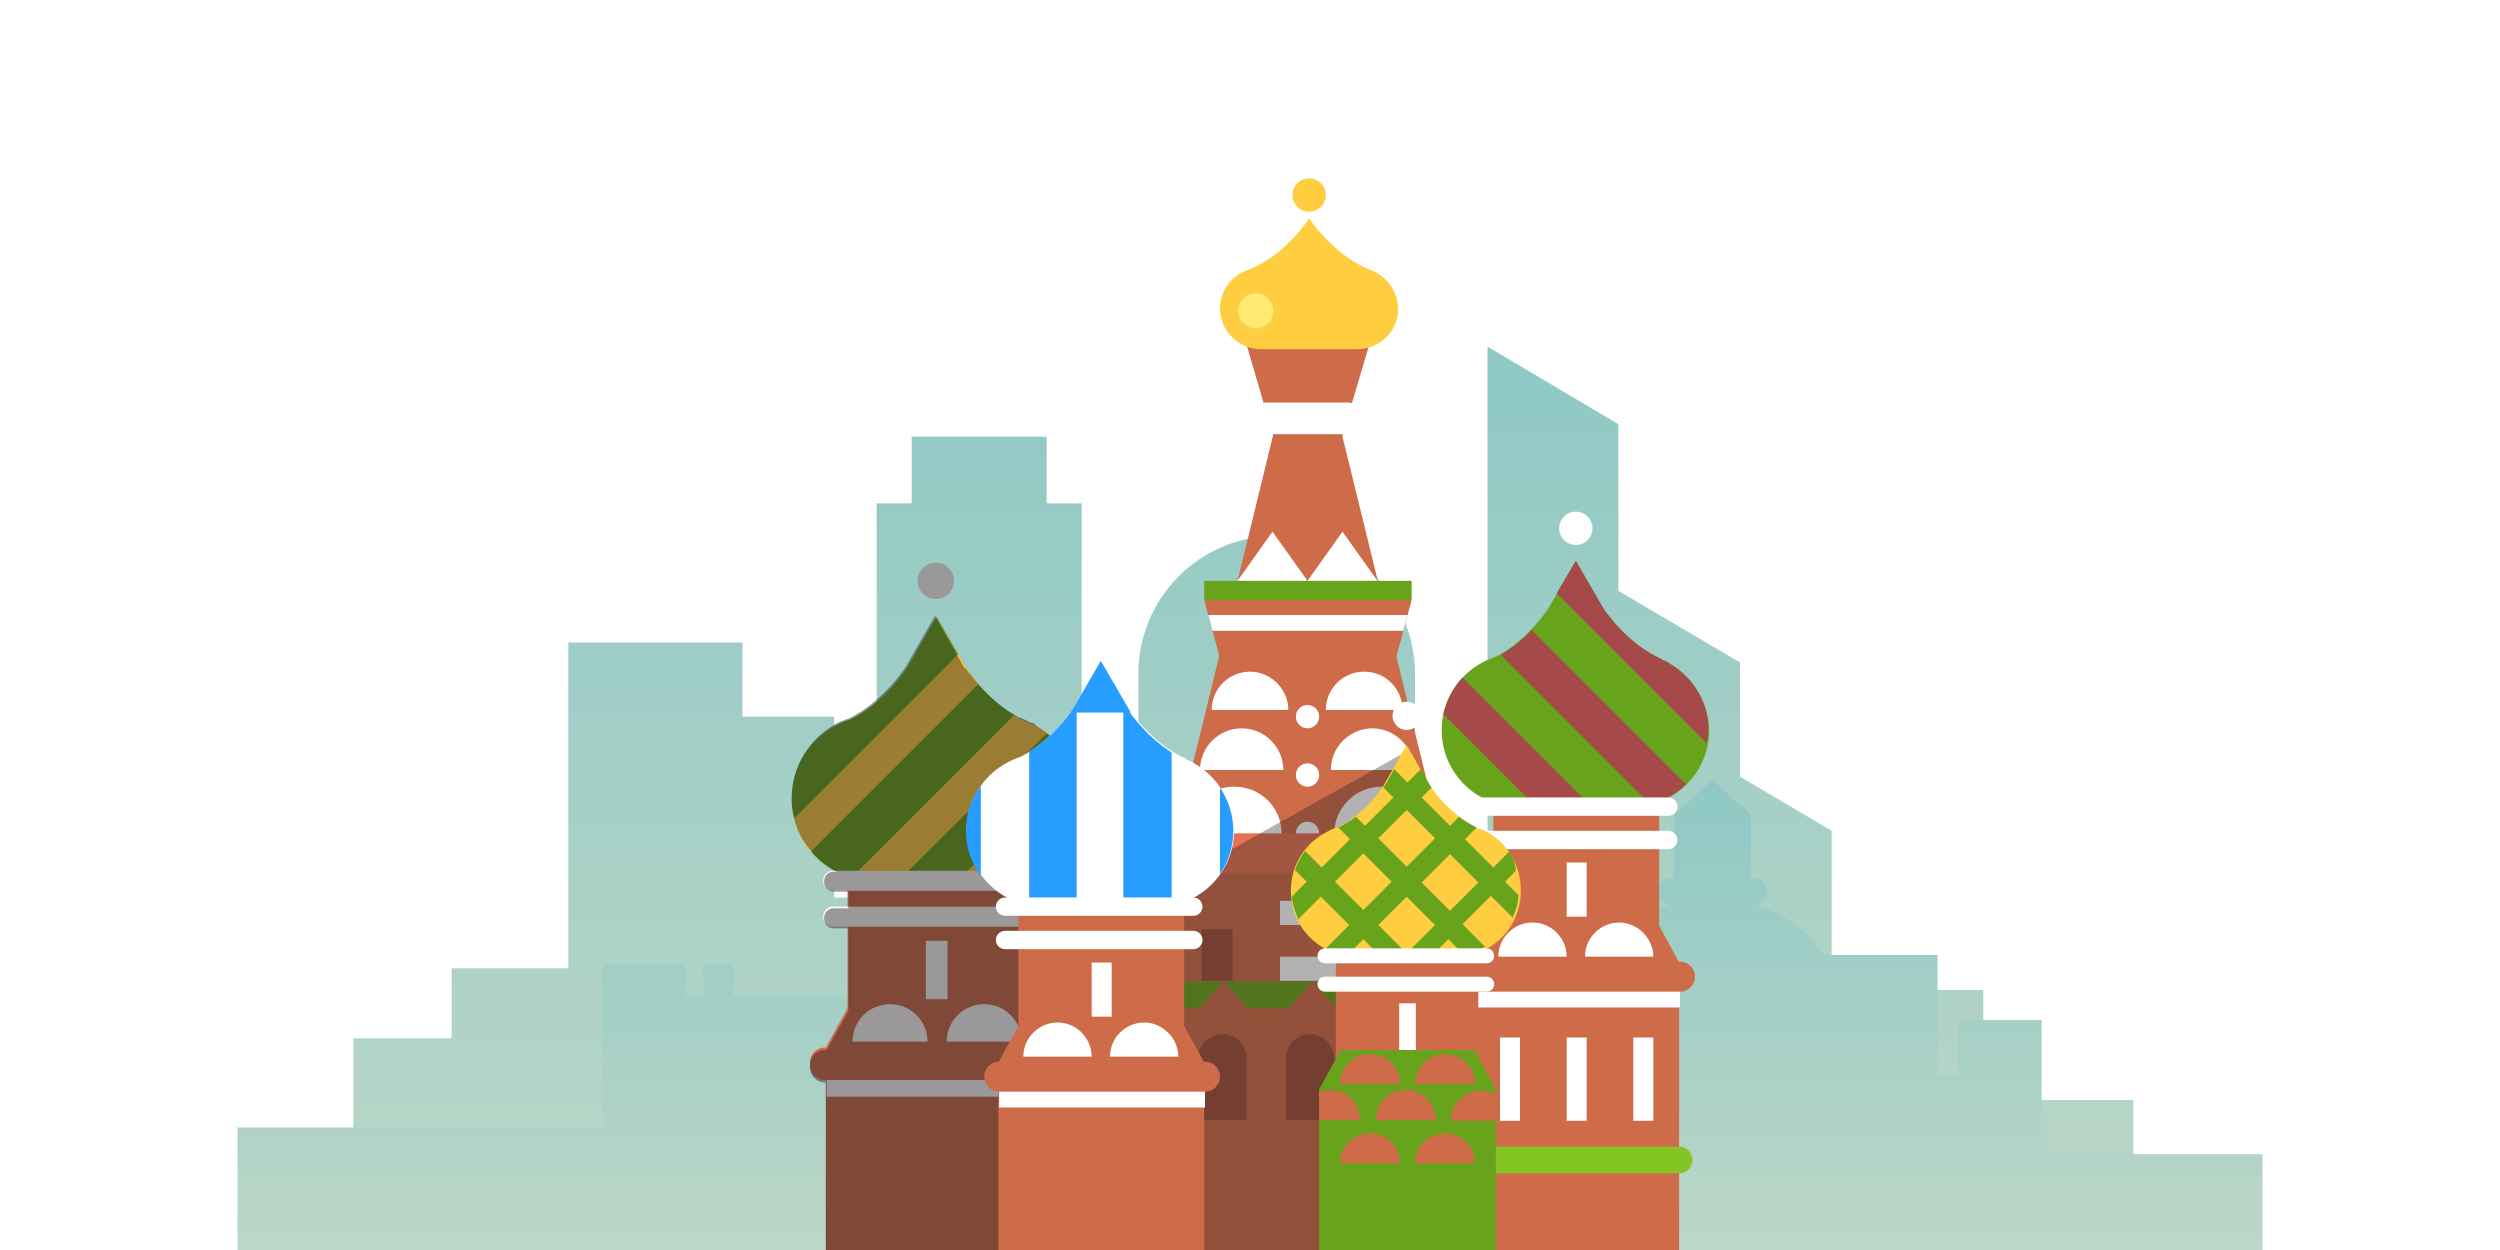 <svg version="1.1" xmlns="http://www.w3.org/2000/svg" x="0" y="0" viewBox="0 0 300 150" xml:space="preserve"><style type="text/css">.st0{display:none}.st1,.st2{display:inline;fill:url(#SVGID_1_)}.st2{fill:url(#SVGID_2_)}.st3,.st4,.st5{display:inline;fill:url(#SVGID_3_)}.st4,.st5{fill:url(#SVGID_4_)}.st5{fill:url(#SVGID_5_)}.st6,.st7,.st8{display:inline;fill:url(#SVGID_6_)}.st7,.st8{fill:url(#SVGID_7_)}.st8{fill:url(#SVGID_8_)}.st10,.st11,.st9{display:inline;fill:url(#SVGID_9_)}.st10,.st11{fill:url(#SVGID_10_)}.st11{fill:url(#SVGID_11_)}.st12,.st13,.st14{display:inline;fill:url(#SVGID_12_)}.st13,.st14{fill:url(#SVGID_13_)}.st14{fill:url(#SVGID_14_)}.st15,.st16,.st17{display:inline;fill:url(#SVGID_15_)}.st16,.st17{fill:url(#SVGID_16_)}.st17{fill:url(#SVGID_17_)}.st18,.st19,.st20{display:inline;fill:url(#SVGID_18_)}.st19,.st20{fill:url(#SVGID_19_)}.st20{fill:url(#SVGID_20_)}.st21,.st22,.st23{display:inline;fill:url(#SVGID_21_)}.st22,.st23{fill:url(#SVGID_22_)}.st23{fill:url(#SVGID_23_)}.st24,.st25,.st26{display:inline;fill:url(#SVGID_24_)}.st25,.st26{fill:url(#SVGID_25_)}.st26{fill:url(#SVGID_26_)}.st27{opacity:.15;fill:#fff}.st27,.st28{display:inline}.st29{opacity:.45;fill:#fff}.st30{opacity:.15}.st30,.st31,.st32{fill:#fff}.st32{opacity:.24}.st33,.st34{display:inline;fill:url(#SVGID_27_)}.st34{fill:url(#SVGID_28_)}.st35,.st36,.st37{display:inline;fill:url(#SVGID_29_)}.st36,.st37{fill:url(#SVGID_30_)}.st37{fill:url(#SVGID_31_)}.st38{fill:#d3d3d3}.st39,.st40{opacity:.5;fill:url(#SVGID_32_)}.st40{fill:url(#SVGID_33_)}.st41{fill:#63961b}.st42{fill:#876148}.st43,.st44{opacity:.61;fill:url(#SVGID_34_)}.st44{fill:url(#SVGID_35_)}.st45{fill:#4d5e2c}.st46{fill:#68a31c}.st47{fill:#704d36}.st48{fill:#3e7210}.st49{opacity:.71;fill:url(#SVGID_36_)}.st50{fill:url(#SVGID_37_)}.st51{fill:url(#SVGID_38_)}.st52{fill:#577f17}.st53{fill:url(#SVGID_39_)}.st54{fill:url(#SVGID_40_)}.st55{opacity:.65;fill:url(#SVGID_41_)}.st56{fill:url(#SVGID_42_)}.st57{fill:url(#SVGID_43_)}.st58{opacity:.61;fill:url(#SVGID_44_)}.st59{fill:url(#SVGID_45_)}.st60{fill:url(#SVGID_46_)}.st61{fill:url(#SVGID_47_)}.st62{fill:#637c3a}.st63{fill:#495b25}.st64{fill:url(#SVGID_48_)}.st65{fill:url(#SVGID_49_)}.st66{fill:#f0f0f0}.st67{fill:url(#SVGID_50_)}.st68{fill:url(#SVGID_51_)}.st69{fill:url(#SVGID_52_)}.st70,.st71{opacity:.75}.st71{fill:#fff}.st72{fill:url(#SVGID_53_)}.st73{opacity:.39;fill:url(#SVGID_54_)}.st74{fill:#5b5b5b}.st75{fill:#4e7f3c}.st76{fill:#6fba56}.st77{fill:#5a9e47}.st78{fill:#51843e}.st79{fill:#50873e}.st80{fill:#4b7a39}.st81{fill:#558e42}.st82{fill:#569143}.st83{opacity:.2;fill:#231f20}.st84{fill:#6ab252}.st85{opacity:.2;fill:none;stroke:#231f20;stroke-width:.587;stroke-miterlimit:10}.st86{fill:#ff9d00}.st87{fill:#477036}.st88{fill:#966b4e}.st89,.st90{fill:#604031}.st90{opacity:.54}.st91{opacity:.48;fill:#754f3b}.st92{fill:url(#SVGID_55_)}.st93,.st94{opacity:.25}.st94{fill:#fff}.st95{fill:url(#SVGID_56_)}.st96{fill:url(#SVGID_57_)}.st97{fill:#8c6042}.st98{fill:none;stroke:#8c6042;stroke-width:1.925;stroke-miterlimit:10}.st99{fill:#477c13}.st100{fill:#538716}.st101{fill:#c62e26}.st102{fill:#12aaff}.st103{opacity:6e-2;fill:#231f20}.st104{fill:#ffc200}.st105{fill:#5e8e1a}.st106,.st107,.st108{fill:none;stroke:#fff;stroke-width:1.38;stroke-miterlimit:10}.st107,.st108{stroke-width:1.452}.st108{stroke-width:3.311;stroke-linecap:round;stroke-linejoin:round}.st109{fill:#3f3342}.st110{fill:#4e3e51}.st111{fill:none;stroke:#3f3342;stroke-width:2;stroke-miterlimit:10}.st112,.st113{opacity:.2;fill:url(#SVGID_58_)}.st113{fill:url(#SVGID_59_)}.st114{fill:none;stroke:#3f3342;stroke-width:2.031;stroke-miterlimit:10}.st115{fill:#231f20}.st116{fill:url(#SVGID_60_)}.st117{fill:#d8d8d8}.st118{fill:#e5e5e5}.st119{fill:#bfbfbf}.st120{opacity:.15;fill:#231f20}.st121{fill:#727272}.st122{fill:#b7b7b7}.st123{fill:#cecece}.st124{fill:#3b6810}.st125{fill:#1fa7dd}.st126{fill:url(#SVGID_61_)}.st127{fill:url(#SVGID_62_)}.st128{fill:url(#SVGID_63_)}.st129{opacity:.39;fill:url(#SVGID_64_)}.st130{fill:url(#SVGID_65_)}.st131{fill:url(#SVGID_66_)}.st132{fill:url(#SVGID_67_)}.st133,.st134{opacity:.2;fill:url(#SVGID_68_)}.st134{fill:url(#SVGID_69_)}.st135{fill:url(#SVGID_70_)}.st136{fill:#996b39}.st137{fill:#7698be}.st138{fill:#a8773d}.st139{fill:#8e6335}.st140{fill:#bc8346}.st141{opacity:.82}.st142{fill:url(#SVGID_71_)}.st143,.st144{opacity:.39;fill:url(#SVGID_72_)}.st144{fill:url(#SVGID_73_)}.st145{fill:#ffce00}.st146{opacity:.64}.st147{fill:url(#SVGID_74_)}.st148{fill:url(#SVGID_75_)}.st149{fill:url(#SVGID_76_)}.st150{fill:url(#SVGID_77_)}.st151{fill:url(#SVGID_78_)}.st152{fill:url(#SVGID_79_)}.st153,.st154{opacity:.2;fill:url(#SVGID_80_)}.st154{fill:url(#SVGID_81_)}.st155{opacity:8e-2;fill:none;stroke:#231f20;stroke-miterlimit:10}.st156{fill:url(#SVGID_82_)}.st157,.st158{clip-path:url(#SVGID_84_)}.st157{opacity:.25}.st158{fill:#68a31c}.st159{fill:#5e8e1a}.st159,.st160,.st161,.st162,.st163{clip-path:url(#SVGID_84_)}.st161,.st162,.st163{fill:#704d36}.st162,.st163{fill:#3b6810}.st163{fill:#3e7210}.st164{fill:url(#SVGID_85_)}.st165{fill:url(#SVGID_86_)}.st166{fill:url(#SVGID_87_)}.st167{opacity:.39;fill:url(#SVGID_88_)}.st168{fill:url(#SVGID_89_)}.st169{fill:url(#SVGID_90_)}.st170{fill:url(#SVGID_91_)}.st171{fill:url(#SVGID_92_)}.st172{fill:url(#SVGID_93_)}.st173,.st174{opacity:.2;fill:url(#SVGID_94_)}.st174{fill:url(#SVGID_95_)}.st175{fill:url(#SVGID_96_)}.st176{fill:url(#SVGID_97_)}.st177{fill:url(#SVGID_98_)}.st178{fill:url(#SVGID_99_)}.st179{fill:url(#SVGID_100_)}.st180{fill:url(#SVGID_101_)}.st181{fill:url(#SVGID_102_)}.st182{fill:url(#SVGID_103_)}.st183{opacity:.61;fill:url(#SVGID_104_)}.st184{fill:url(#SVGID_105_)}.st185{fill:url(#SVGID_106_)}.st186{fill:url(#SVGID_107_)}.st187{fill:url(#SVGID_108_)}.st188{fill:url(#SVGID_109_)}.st189{fill:url(#SVGID_110_)}.st190{fill:#845440}.st191{fill:#7a4535}.st192{fill:#936148}.st193{fill:#ad7359}.st194{fill:url(#SVGID_111_)}.st195{opacity:.31;fill:#fff}.st196{fill:url(#SVGID_112_)}.st197{fill:#ce9036}.st198{fill:url(#SVGID_113_)}.st199{fill:url(#SVGID_114_)}.st200{fill:#efb454}.st201{fill:#e0a651}.st202{fill:#aace55}.st203{fill:#bc802f}.st204{fill:#e2a427}.st205{fill:#94af4a}.st206{fill:url(#SVGID_115_)}.st207{fill:url(#SVGID_116_)}.st208{fill:url(#SVGID_117_)}.st209{fill:url(#SVGID_118_)}.st210{opacity:.65;fill:url(#SVGID_119_)}.st211{fill:url(#SVGID_120_)}.st212{fill:url(#SVGID_121_)}.st213{fill:url(#SVGID_122_)}.st214{fill:url(#SVGID_123_)}.st215{fill:url(#SVGID_124_)}.st216{fill:url(#SVGID_125_)}.st217{fill:url(#SVGID_126_)}.st218{fill:url(#SVGID_127_)}.st219{fill:url(#SVGID_128_)}.st220{fill:url(#SVGID_129_)}.st221{fill:url(#SVGID_130_)}.st222{fill:url(#SVGID_131_)}.st223{fill:#629617}.st224{fill:url(#SVGID_132_)}.st225{fill:url(#SVGID_133_)}.st226,.st227{opacity:.36}.st227{fill:#fff}.st228{fill:url(#SVGID_134_)}.st229{fill:url(#SVGID_135_)}.st230{fill:url(#SVGID_136_)}.st231{fill:url(#SVGID_137_)}.st232{fill:url(#SVGID_138_)}.st233{fill:url(#SVGID_139_)}.st234{fill:#c6c6c6}.st235{fill:#e0e0e0}.st236{fill:#bc8e7e}.st237{fill:#9b6653}.st238{fill:#ce6b49}.st239{fill:#ffcd40}.st240{fill:#e57253}.st241{opacity:.46}.st242{fill:#ffeb73}.st243{fill:#a0503a}.st244{fill:#a54949}.st245{fill:#83c624}.st246{opacity:.34;fill:#231f20}.st247{fill:#279eff}.st248{fill:url(#SVGID_140_)}.st249{fill:url(#SVGID_141_)}.st250{fill:url(#SVGID_142_)}.st251{fill:url(#SVGID_143_)}.st252{fill:url(#SVGID_144_)}.st253{fill:url(#SVGID_145_)}.st254{fill:url(#SVGID_146_)}.st255{fill:url(#SVGID_147_)}.st256{fill:url(#SVGID_148_)}.st257{fill:url(#SVGID_149_)}.st258{fill:url(#SVGID_150_)}.st259{fill:url(#SVGID_151_)}.st260{fill:url(#SVGID_152_)}.st261{fill:url(#SVGID_153_)}.st262{fill:url(#SVGID_154_)}.st263{fill:url(#SVGID_155_)}.st264{fill:url(#SVGID_156_)}.st265{fill:url(#SVGID_157_)}.st266{fill:url(#SVGID_158_)}.st267{fill:url(#SVGID_159_)}.st268{fill:#688e3f}.st269{fill:#894c40}.st270{fill:#995647}.st271{fill:#992e2e}.st272{fill:#8c473c}.st273{fill:#723e37}.st274{fill:#8e735b}.st275{fill:#603b26}.st276{fill:#7f453c}.st277{fill:#5e7746}.st278{fill:#737f7f}.st279{fill:#492c1d}.st280,.st281{fill:none;stroke:#4e5656;stroke-width:1.95;stroke-miterlimit:10}.st281{opacity:.58;stroke:#492c1d;stroke-width:.924;stroke-linecap:round;stroke-linejoin:round}.st282{fill:#7f6049}.st283{fill:#7c8c8c}.st284{opacity:7e-2;fill:#231f20}.st285{fill:#686e3f}.st286{fill:#7f7671}.st287{fill:url(#SVGID_160_)}.st288{fill:#6d6662}.st289{opacity:.18;fill:#231f20}.st290{fill:#6d7057}.st291{fill:#61634e}.st292{fill:#aa8c65}.st293{fill:#ffe9c5}.st294{fill:#3d4444}.st295{fill:#efefef}.st296{fill:#4e5656}.st297{opacity:.38;fill:url(#SVGID_161_)}.st298{fill:#506d4e}.st299{fill:url(#SVGID_162_)}.st300{fill:#3e4444}.st301{fill:#a0815d}.st302{fill:#89807c}.st303{fill:url(#SVGID_163_)}.st304{fill:#726c69}.st305{opacity:.8;fill:url(#SVGID_164_)}.st306{fill:url(#SVGID_165_)}.st307{fill:#dbc2b2}.st308{fill:#ceb1a1}.st309{fill:#55bc9c}.st310{fill:#a07d5f}.st311{fill:#af8d6e}.st312{fill:#b7997b}.st313{fill:#d3af90}.st314{fill:#876851}.st315{fill:#4aa889}.st316{fill:#54917b}.st317{fill:#3d9374}.st318{fill:#d3a853}.st319{fill:#619341}.st320{fill:#537c38}.st321{fill:#c4a386}.st322{opacity:.25;fill:#232323}.st323{fill:#c4a291}.st324{fill:#353535}.st325{fill:#a88678}.st326{fill:#b79484}.st327{fill:#62a58b}.st328{fill:#ad8f82}.st329{fill:#435148}.st330,.st331{opacity:.63;fill:url(#SVGID_166_)}.st331{fill:url(#SVGID_167_)}.st332{fill:#ccae9e}.st333{fill:url(#SVGID_168_)}.st334,.st335{clip-path:url(#SVGID_170_);fill:url(#SVGID_171_)}.st335{opacity:.8;fill:url(#SVGID_172_)}.st336,.st337,.st338,.st339{clip-path:url(#SVGID_170_);fill:url(#SVGID_173_)}.st337,.st338,.st339{fill:#55bc9c}.st338,.st339{fill:#a07d5f}.st339{fill:#af8d6e}.st340,.st341,.st342,.st343{clip-path:url(#SVGID_170_);fill:#b7997b}.st341,.st342,.st343{fill:#d3af90}.st342,.st343{fill:#876851}.st343{fill:#4aa889}.st344{fill:#3d9374}.st344,.st345,.st346,.st347{clip-path:url(#SVGID_170_)}.st346,.st347{fill:#d3a853}.st347{fill:#704d36}.st348,.st349,.st350,.st351{clip-path:url(#SVGID_170_);fill:#537c38}.st349,.st350,.st351{fill:#c4a386}.st350,.st351{fill:#619341}.st351{fill:#b5b5b5}.st352{fill:#707070}.st353{fill:#9b9b9b}.st354{fill:url(#SVGID_174_)}.st355{fill:#777}.st356{fill:#a5a5a5}.st357{fill:#868a8e}.st358{fill:#686d75}.st359{fill:#af5c46}.st360{fill:#ffca5f}.st361{fill:#914637}.st362{fill:#487a67}.st363{fill:#a5503f}.st364{fill:#282828}.st365{fill:#ffe6bb}.st366{fill:#445d6d}.st367{fill:#527182}.st368{fill:#5d8191}.st369,.st370{opacity:.61;fill:url(#SVGID_175_)}.st370{fill:url(#SVGID_176_)}.st371{fill:#345060}.st372,.st373,.st374{clip-path:url(#SVGID_178_);fill:url(#SVGID_179_)}.st373,.st374{opacity:.63;fill:url(#SVGID_180_)}.st374{fill:url(#SVGID_181_)}.st375,.st376,.st377,.st378{clip-path:url(#SVGID_178_);fill:url(#SVGID_182_)}.st376,.st377,.st378{fill:url(#SVGID_183_)}.st377,.st378{fill:#353535}.st378{fill:#68a31c}.st379,.st380,.st381,.st382{clip-path:url(#SVGID_178_);fill:#af5c46}.st380,.st381,.st382{fill:#54917b}.st381,.st382{fill:#ffca5f}.st382{fill:#914637}.st383,.st384,.st385,.st386{clip-path:url(#SVGID_178_);fill:#487a67}.st384,.st385,.st386{fill:#a5503f}.st385,.st386{fill:#282828}.st386{fill:#ffe6bb}.st387,.st388,.st389,.st390{clip-path:url(#SVGID_178_);fill:#008aba}.st388,.st389,.st390{fill:#00a2ce}.st389,.st390{fill:#00aed6}.st390{fill:#0285b2}.st391{clip-path:url(#SVGID_185_);fill:url(#SVGID_186_)}.st392,.st393,.st394,.st395{clip-path:url(#SVGID_185_);fill:#818b91}.st393,.st394,.st395{fill:url(#SVGID_187_)}.st394,.st395{fill:url(#SVGID_188_)}.st395{opacity:.36;fill:#fff}.st396,.st397,.st398,.st399{clip-path:url(#SVGID_185_);fill:#ce6b49}.st397,.st398,.st399{fill:#ffcd40}.st398,.st399{fill:#68a31c}.st399{fill:#fff}.st400{fill:#e57253}.st400,.st401,.st402{clip-path:url(#SVGID_185_)}.st402{opacity:.46}.st403,.st404,.st405{clip-path:url(#SVGID_185_);fill:#ffeb73}.st404,.st405{fill:#a0503a}.st405{opacity:.34;fill:#231f20}.st406{clip-path:url(#SVGID_190_);fill:url(#SVGID_191_)}.st407,.st408,.st409,.st410{clip-path:url(#SVGID_190_);fill:#818b91}.st408,.st409,.st410{fill:url(#SVGID_192_)}.st409,.st410{fill:url(#SVGID_193_)}.st410{opacity:.36;fill:#fff}.st411,.st412,.st413,.st414{clip-path:url(#SVGID_190_);fill:#ce6b49}.st412,.st413,.st414{fill:#ffcd40}.st413,.st414{fill:#68a31c}.st414{fill:#fff}.st415{fill:#e57253}.st415,.st416,.st417{clip-path:url(#SVGID_190_)}.st417{opacity:.46}.st418,.st419,.st420{clip-path:url(#SVGID_190_);fill:#ffeb73}.st419,.st420{fill:#a0503a}.st420{opacity:.34;fill:#231f20}.st421{fill:#893e34}.st422{fill:#9e4e3e}.st423{fill:#7f392f}.st424{fill:#a57f6f}.st425{fill:#934437}.st426{fill:#b25040}.st427,.st428{clip-path:url(#SVGID_195_);fill:url(#SVGID_196_)}.st428{fill:url(#SVGID_197_)}.st429,.st430,.st431,.st432{clip-path:url(#SVGID_195_);fill:#dbc2b2}.st430,.st431,.st432{fill:#ceb1a1}.st431,.st432{fill:#54917b}.st432{fill:#619341}.st433,.st434,.st435,.st436{clip-path:url(#SVGID_195_);fill:#c4a291}.st434,.st435,.st436{fill:#a88678}.st435,.st436{fill:#b79484}.st436{fill:#62a58b}.st437,.st438,.st439,.st440{clip-path:url(#SVGID_195_);fill:#ad8f82}.st438,.st439,.st440{fill:#435148}.st439,.st440{fill:#637c3a}.st440{fill:#ccae9e}.st441{fill:#7c4f3d}.st442{fill:#6a7032}.st443{fill:#a06e4d}.st444{fill:#737c3c}.st445{fill:#7a8744}.st446{clip-path:url(#SVGID_199_);fill:url(#SVGID_200_)}.st447{fill:none;stroke:#4e5656;stroke-width:1.742;stroke-miterlimit:10}.st447,.st448,.st449,.st450{clip-path:url(#SVGID_199_)}.st448{opacity:7e-2;fill:#231f20}.st449,.st450{fill:#585b35}.st450{fill:#6d7057}.st451,.st452,.st453,.st454{clip-path:url(#SVGID_199_);fill:#61634e}.st452,.st453,.st454{fill:#aa8c65}.st453,.st454{fill:#ffe9c5}.st454{fill:#3d4444}.st455,.st456,.st457,.st458{clip-path:url(#SVGID_199_);fill:#efefef}.st456,.st457,.st458{fill:#4e5656}.st457,.st458{fill:#506d4e}.st458{fill:#3e4444}.st459,.st460,.st461,.st462{clip-path:url(#SVGID_199_);fill:#a0815d}.st460,.st461,.st462{fill:#d3d3d3}.st461,.st462{fill:#588599}.st462{fill:#669caf}.st463{fill:url(#SVGID_203_)}.st463,.st464,.st465{clip-path:url(#SVGID_202_)}.st465{fill:#63961b}.st466,.st467,.st468,.st469{clip-path:url(#SVGID_202_);fill:#68a31c}.st467,.st468,.st469{fill:#707070}.st468,.st469{fill:#9b9b9b}.st469{fill:#777}.st470,.st471,.st472,.st473{clip-path:url(#SVGID_202_);fill:#a5a5a5}.st471,.st472,.st473{fill:#868a8e}.st472,.st473{fill:#686d75}.st473{fill:#577f17}.st474,.st475,.st476,.st477{clip-path:url(#SVGID_205_);fill:url(#SVGID_206_)}.st475,.st476,.st477{fill:#7f7671}.st476,.st477{fill:#6d6662}.st477{opacity:.38;fill:url(#SVGID_207_)}.st478{fill:url(#SVGID_208_)}.st478,.st479{clip-path:url(#SVGID_205_)}.st480,.st481,.st482,.st483{clip-path:url(#SVGID_205_);fill:#89807c}.st481,.st482,.st483{fill:#726c69}.st482,.st483{fill:#6598aa}.st483{fill:#73afbf}.st484,.st485,.st486,.st487{clip-path:url(#SVGID_210_);fill:url(#SVGID_211_)}.st485,.st486,.st487{fill:url(#SVGID_212_)}.st486,.st487{fill:#737f7f}.st487{fill:#fff}.st488{fill:#7c8c8c}.st488,.st489,.st490,.st491,.st492{clip-path:url(#SVGID_210_)}.st490,.st491,.st492{fill:url(#SVGID_213_)}.st491,.st492{fill:#68a31c}.st492{opacity:.18;fill:#231f20}.st493{fill:url(#SVGID_216_)}.st493,.st494{clip-path:url(#SVGID_215_)}.st495,.st496,.st497,.st498{clip-path:url(#SVGID_215_);fill:url(#SVGID_217_)}.st496,.st497,.st498{fill:url(#SVGID_218_)}.st497,.st498{fill:#ce9036}.st498{fill:url(#SVGID_219_)}.st499{fill:url(#SVGID_220_)}.st500,.st501{clip-path:url(#SVGID_215_);fill:#efb454}.st501{fill:#e0a651}.st502,.st503,.st504,.st505{clip-path:url(#SVGID_215_);fill:#bc802f}.st503,.st504,.st505{fill:#e2a427}.st504,.st505{fill:#94af4a}.st505{fill:#8690b5}.st506,.st507{clip-path:url(#SVGID_222_);fill:url(#SVGID_223_)}.st507{fill:url(#SVGID_224_)}.st508{fill:url(#SVGID_225_)}.st508,.st509{clip-path:url(#SVGID_222_)}.st510{fill:none;stroke:#8c6042;stroke-width:1.823;stroke-miterlimit:10}.st511{opacity:.15;clip-path:url(#SVGID_222_);fill:#fff}.st512{fill:none;stroke:#3f3342;stroke-width:1.893;stroke-miterlimit:10}.st513,.st514{opacity:.2;fill:url(#SVGID_226_)}.st514{fill:url(#SVGID_227_)}.st515{fill:none;stroke:#3f3342;stroke-width:1.923;stroke-miterlimit:10}.st516,.st517{clip-path:url(#SVGID_222_);fill:#5d9119}.st517{fill:#9b9b9b}.st518,.st519{clip-path:url(#SVGID_229_);fill:url(#SVGID_230_)}.st519{fill:url(#SVGID_231_)}.st520{opacity:.61;fill:url(#SVGID_232_)}.st520,.st521,.st522,.st523{clip-path:url(#SVGID_229_)}.st521{opacity:.61;fill:url(#SVGID_233_)}.st522,.st523{fill:#4d5e2c}.st523{fill:#893e34}.st524,.st525,.st526,.st527{clip-path:url(#SVGID_229_);fill:#9e4e3e}.st525,.st526,.st527{fill:#7f392f}.st526,.st527{fill:#a57f6f}.st527{fill:#934437}.st528{fill:#b25040}.st528,.st529,.st530,.st531{clip-path:url(#SVGID_229_)}.st530,.st531{fill:#7a8744}.st531{fill:#c1b5b0}.st532{fill:url(#SVGID_234_)}.st533{fill:url(#SVGID_235_)}.st534{fill:url(#SVGID_236_)}.st535{fill:#8c4444}.st536{fill:#fef}.st537{fill:#99776e}.st538{fill:#f1dff2}.st539{fill:#72524c}.st540{fill:#bc97bf}.st541{fill:#6d3535}.st542{fill:#78627a}.st543{fill:#fff3ff}.st544,.st545,.st546,.st547{clip-path:url(#SVGID_238_);fill:url(#SVGID_239_)}.st545,.st546,.st547{fill:url(#SVGID_240_)}.st546,.st547{fill:url(#SVGID_241_)}.st547{fill:#8c4444}.st548,.st549,.st550,.st551{clip-path:url(#SVGID_238_);fill:#fff}.st549,.st550,.st551{fill:#fef}.st550,.st551{fill:#af938c}.st551{fill:#f1dff2}.st552,.st553,.st554,.st555{clip-path:url(#SVGID_238_);fill:#934437}.st553,.st554,.st555{fill:#bcb1bc}.st554,.st555{fill:#a095a0}.st555{fill:#f3dcf4}.st556,.st557,.st558,.st559{clip-path:url(#SVGID_238_);fill:#9b766f}.st557,.st558,.st559{fill:#dacedd}.st558,.st559{fill:#c62e26}.st559{fill:#bbaabc}.st560,.st561,.st562,.st563{clip-path:url(#SVGID_238_);fill:#fff3ff}.st561,.st562,.st563{fill:#596c9b}.st562,.st563{fill:#667eaf}.st563{fill:#6e8aba}.st564{fill:url(#SVGID_244_)}.st564,.st565,.st566,.st567{clip-path:url(#SVGID_243_)}.st565{opacity:.61;fill:url(#SVGID_245_)}.st566,.st567{fill:url(#SVGID_246_)}.st567{fill:#637c3a}.st568{fill:#845440}.st568,.st569,.st570,.st571,.st572{clip-path:url(#SVGID_243_)}.st570,.st571,.st572{fill:#d3d3d3}.st571,.st572{fill:#495b25}.st572{fill:#6f8741}.st573{fill:#cea78d}.st574{opacity:.53;fill:#b5917d}.st575{clip-path:url(#SVGID_248_);fill:url(#SVGID_249_)}.st576,.st577,.st578,.st579{clip-path:url(#SVGID_248_);fill:#68a31c}.st577,.st578,.st579{fill:#d3d3d3}.st578,.st579{fill:#cea78d}.st579{opacity:.53;fill:#b5917d}.st580{opacity:.75}.st580,.st581,.st582{clip-path:url(#SVGID_248_)}.st581{opacity:.75;fill:#fff}.st582{fill:#7dbc22}.st583{fill:url(#SVGID_252_)}.st583,.st584,.st585{clip-path:url(#SVGID_251_)}.st584{opacity:.65;fill:url(#SVGID_253_)}.st585{fill:url(#SVGID_254_)}.st586{fill:url(#SVGID_255_)}.st586,.st587,.st588,.st589{clip-path:url(#SVGID_251_)}.st588,.st589{opacity:.36}.st589{fill:#fff}.st590,.st591,.st592{clip-path:url(#SVGID_251_);fill:#68a31c}.st591,.st592{fill:#b7b7b7}.st592{fill:#d3d3d3}.st593,.st594,.st595,.st596{clip-path:url(#SVGID_251_);fill:#c6c6c6}.st594,.st595,.st596{fill:#e0e0e0}.st595,.st596{fill:#bc8e7e}.st596{fill:#9b6653}.st597{clip-path:url(#SVGID_257_);fill:url(#SVGID_258_)}.st598{opacity:.75}.st598,.st599,.st600{clip-path:url(#SVGID_257_)}.st599{opacity:.75;fill:#fff}.st600{fill:url(#SVGID_259_)}.st601{opacity:.39;fill:url(#SVGID_260_)}.st601,.st602{clip-path:url(#SVGID_257_)}.st603{opacity:.2;fill:none;stroke:#231f20;stroke-width:.565;stroke-miterlimit:10}.st604,.st605,.st606,.st607{clip-path:url(#SVGID_257_);fill:#fff}.st605,.st606,.st607{fill:#2b81a3}.st606,.st607{fill:#339cbc}.st607{fill:#39aec9}.st608{fill:url(#SVGID_263_)}.st608,.st609{clip-path:url(#SVGID_262_)}.st610,.st611,.st612,.st613{clip-path:url(#SVGID_262_);fill:url(#SVGID_264_)}.st611,.st612,.st613{fill:url(#SVGID_265_)}.st612,.st613{fill:#688e3f}.st613{fill:#894c40}.st614,.st615,.st616,.st617{clip-path:url(#SVGID_262_);fill:#995647}.st615,.st616,.st617{fill:#992e2e}.st616,.st617{fill:#8c473c}.st617{fill:#723e37}.st618,.st619,.st620,.st621{clip-path:url(#SVGID_262_);fill:#8e735b}.st619,.st620,.st621{fill:#603b26}.st620,.st621{fill:#7f453c}.st621{fill:#5e7746}.st622{fill:#492c1d}.st622,.st623,.st624,.st625{clip-path:url(#SVGID_262_)}.st623{opacity:.58;stroke:#492c1d;stroke-width:.793;stroke-linecap:round;stroke-linejoin:round;stroke-miterlimit:10;fill:none}.st624,.st625{fill:#7f6049}.st625{fill:#bcb1bc}.st626{fill:url(#SVGID_268_)}.st626,.st627,.st628{clip-path:url(#SVGID_267_)}.st627{opacity:6e-2;fill:#231f20}.st628{fill:#68a31c}.st629{fill:#5e8e1a}.st629,.st630,.st631{clip-path:url(#SVGID_267_)}.st631{fill:#704d36}.st632,.st633,.st634,.st635{clip-path:url(#SVGID_267_);fill:#3b6810}.st633,.st634,.st635{fill:#3e7210}.st634,.st635{fill:#1fa7dd}.st635{opacity:.31;fill:#fff}.st636{fill:#efc99e}.st637{fill:#76b790}.st638{fill:#eac5a7}.st639{fill:#67a580}.st640{fill:#e0b386}.st641{fill:#e2b486}.st642{opacity:.91;fill:url(#SVGID_269_)}.st643{fill:#ffd5ab}.st644{fill:#ddac80}.st645{fill:#e0b285}.st646{fill:#e2b291}.st647{opacity:.59;fill:url(#SVGID_270_)}.st648{fill:#edbb8e}.st649{opacity:.91;fill:url(#SVGID_271_)}.st650,.st651,.st652,.st653{clip-path:url(#SVGID_273_);fill:url(#SVGID_274_)}.st651,.st652,.st653{fill:url(#SVGID_275_)}.st652,.st653{fill:url(#SVGID_276_)}.st653{fill:#efc99e}.st654,.st655,.st656,.st657{clip-path:url(#SVGID_273_);fill:#76b790}.st655,.st656,.st657{fill:#eac5a7}.st656,.st657{fill:#67a580}.st657{fill:#e0b386}.st658{fill:#e2b486}.st658,.st659,.st660,.st661{clip-path:url(#SVGID_273_)}.st659{opacity:.91;fill:url(#SVGID_277_)}.st660,.st661{fill:#ffd5ab}.st661{fill:#ddac80}.st662{fill:#e0b285}.st662,.st663,.st664,.st665{clip-path:url(#SVGID_273_)}.st664,.st665{fill:#e2b291}.st665{opacity:.59;fill:url(#SVGID_278_)}.st666{fill:#edbb8e}.st666,.st667,.st668,.st669{clip-path:url(#SVGID_273_)}.st667{opacity:.91;fill:url(#SVGID_279_)}.st668,.st669{fill:#d3d3d3}.st669{fill:#616b91}.st670{fill:url(#SVGID_280_)}.st671{fill:none;stroke:#8c6a57;stroke-width:3;stroke-linecap:round;stroke-linejoin:round;stroke-miterlimit:10}.st672{fill:url(#SVGID_281_)}.st673{fill:#577222}.st674{fill:#9b8473}.st675{fill:#a87e6a}.st676{fill:#937d6f}.st677{fill:#895f49}.st678{fill:#b28972}.st679{fill:#b79c8a}.st680{fill:#755c4b}.st681{opacity:.62;fill:url(#SVGID_282_)}.st682,.st683{clip-path:url(#SVGID_284_);fill:url(#SVGID_285_)}.st683{fill:none;stroke:#8c6a57;stroke-width:2.66;stroke-linecap:round;stroke-linejoin:round;stroke-miterlimit:10}.st684{fill:url(#SVGID_286_)}.st684,.st685,.st686{clip-path:url(#SVGID_284_)}.st686{fill:#9b8473}.st687,.st688,.st689,.st690{clip-path:url(#SVGID_284_);fill:#a87e6a}.st688,.st689,.st690{fill:#68a31c}.st689,.st690{fill:#937d6f}.st690{fill:#895f49}.st691,.st692,.st693,.st694{clip-path:url(#SVGID_284_);fill:#b28972}.st692,.st693,.st694{fill:#b79c8a}.st693,.st694{fill:#755c4b}.st694{opacity:.62;fill:url(#SVGID_287_)}.st695,.st696,.st697,.st698{clip-path:url(#SVGID_284_);fill:#d3d3d3}.st696,.st697,.st698{fill:#5e8491}.st697,.st698{fill:#6c97a3}.st698{fill:#77a7b2}.st699{fill:url(#SVGID_288_)}.st700{fill:#91776e}.st701{opacity:.71;fill:url(#SVGID_289_)}.st702{fill:url(#SVGID_290_)}.st703{fill:url(#SVGID_291_)}.st704{fill:#4c3d36}.st705{fill:#3a2e2a}.st706{fill:#7c5341}.st707{fill:#798919}.st708{fill:#754d3e}.st709{fill:#828ba0}.st710{fill:#ffda99}.st711{fill:#724b3d}.st712{fill:#ffe3ab}.st713{opacity:.6;fill:#ffc46e}.st714{fill:#ffbe57}.st715{fill:#ffcf83}.st716{fill:#ffc46e}.st717,.st718,.st719{clip-path:url(#SVGID_293_);fill:url(#SVGID_294_)}.st718,.st719{fill:#91776e}.st719{opacity:.71;fill:url(#SVGID_295_)}.st720,.st721,.st722,.st723{clip-path:url(#SVGID_293_);fill:url(#SVGID_296_)}.st721,.st722,.st723{fill:url(#SVGID_297_)}.st722,.st723{fill:#4c3d36}.st723{fill:#3a2e2a}.st724,.st725,.st726,.st727{clip-path:url(#SVGID_293_);fill:#7c5341}.st725,.st726,.st727{fill:#895f49}.st726,.st727{fill:#754d3e}.st727{fill:#828ba0}.st728{fill:#724b3d}.st728,.st729,.st730,.st731,.st732{clip-path:url(#SVGID_293_)}.st730,.st731,.st732{fill:#577f17}.st731,.st732{fill:#9b9b9b}.st732{fill:#aaa}.st733{fill:#ffb140}.st734{fill:url(#SVGID_298_)}.st735,.st736{clip-path:url(#SVGID_300_);fill:url(#SVGID_301_)}.st736{fill:url(#SVGID_302_)}.st737,.st738,.st739,.st740{clip-path:url(#SVGID_300_);fill:#798919}.st738,.st739,.st740{fill:#ffda99}.st739,.st740{fill:#ffe3ab}.st740{opacity:.6;fill:#ffc46e}.st741,.st742,.st743,.st744{clip-path:url(#SVGID_300_);fill:#ffbe57}.st742,.st743,.st744{fill:#ffcf83}.st743,.st744{fill:#ffc46e}.st744{fill:#ffb140}.st745,.st746,.st747,.st748{clip-path:url(#SVGID_300_);fill:#828aba}.st746,.st747,.st748{fill:#929e1e}.st747,.st748{fill:#8f9ac9}.st748{fill:#d8a460}.st749{fill:url(#SVGID_303_)}.st750{fill:url(#SVGID_304_)}.st751{fill:#49680e}.st752{fill:#d3a175}.st753{fill:#c99269}.st754,.st755{clip-path:url(#SVGID_306_);fill:url(#SVGID_307_)}.st755{fill:url(#SVGID_308_)}.st756,.st757,.st758,.st759{clip-path:url(#SVGID_306_);fill:#577f17}.st757,.st758,.st759{fill:#49680e}.st758,.st759{fill:#d3a175}.st759{fill:#c99269}.st760{fill:none;stroke:#dbdbdb;stroke-width:1.022;stroke-miterlimit:10}.st761{fill:#e2e2e2}.st762{fill:#dbdbdb}.st763{fill:none;stroke:#dbdbdb;stroke-width:1.022;stroke-linecap:round;stroke-linejoin:round;stroke-miterlimit:10}.st764{fill:#d7c5d8}.st765{fill:#686775}.st766{fill:#7a7a89}.st767{fill:#54545e}.st768{fill:none;stroke:#686775;stroke-miterlimit:10}.st769{fill:#af5656}.st770{fill:#aa847d}.st771{fill:url(#SVGID_309_)}.st772{fill:#a0a0a0}.st773{fill:#777574}.st774{opacity:.75;fill:#faaf40}.st775{fill:#969696}.st776{fill:#848484}.st777{fill:#e3eace}.st778{opacity:.65}.st779{fill:#b5b5b5}.st780{fill:#f2f2f0}.st781{opacity:.2}.st782{fill:url(#SVGID_310_)}.st783{fill:url(#SVGID_311_)}.st784{opacity:.25;fill:url(#SVGID_312_)}.st785{opacity:.75;fill:#ffc715}.st786{fill:url(#SVGID_313_)}.st787{opacity:.75;fill:url(#SVGID_314_)}.st788{fill:url(#SVGID_315_)}.st789{fill:url(#SVGID_316_)}.st790{opacity:.75;fill:url(#SVGID_317_)}.st791{fill:url(#SVGID_318_)}.st792{opacity:.8;fill:url(#SVGID_319_)}.st793,.st794{opacity:.15;fill:#ffc715}.st794{opacity:.25}.st795{opacity:.3;fill:url(#SVGID_320_)}.st796{fill:#ccb4ff}.st797{opacity:.42;fill:#ffc715}.st798,.st799{opacity:.8;fill:url(#SVGID_321_)}.st799{fill:url(#SVGID_322_)}.st800,.st801{opacity:.3;fill:#c19108}.st801{fill:#ffc715}.st802,.st803{fill:#a78dff}.st803{opacity:.5}.st804{fill:url(#SVGID_323_)}.st805{fill:url(#SVGID_324_)}.st806{fill:none;stroke:#efefef;stroke-width:1.138;stroke-miterlimit:10}.st807{opacity:.5;fill:#dbdbdb}.st808{fill:url(#SVGID_325_)}.st809{fill:url(#SVGID_326_)}.st810{fill:#24383c}.st811{opacity:5e-2;fill:url(#SVGID_327_)}.st812{opacity:.4;fill:#3c3c3c}.st813{opacity:5e-2;fill:#4e9df1}.st814{opacity:.1;fill:url(#SVGID_328_)}.st815{opacity:.18;fill:url(#SVGID_329_)}.st816,.st817{opacity:.18;fill:url(#SVGID_330_)}.st817{fill:url(#SVGID_331_)}.st818{opacity:.13;fill:url(#SVGID_332_)}.st819{fill:#f6f7f5}.st820{fill:#2d4441}.st821{fill:#e6e7e8}.st822,.st823{opacity:.1;fill:#3c3c3c}.st823{opacity:.15}.st824{opacity:.3}.st825{fill:none;stroke:#fff;stroke-width:.75;stroke-miterlimit:10}.st826{opacity:.13;fill:#4e9df1}.st827{opacity:.2;fill:url(#SVGID_333_)}.st828{fill:#d0d2d3}.st829{opacity:.8;fill:#24383c}.st830{opacity:5e-2}.st831{fill:url(#SVGID_334_)}.st832{fill:url(#SVGID_335_)}.st833{fill:#a06318}.st834{fill:url(#SVGID_336_)}.st835{fill:url(#SVGID_337_)}.st836{opacity:.75;fill:url(#SVGID_338_)}.st837{opacity:5e-2;fill:#e6e6e6;enable-background:new}.st838{opacity:.9;fill:#c6c6c6}.st839{opacity:.75;fill:#d3d3d3}.st840{opacity:.45;fill:#fff;enable-background:new}.st841,.st842{opacity:.1;fill:#4e9df1}.st842{opacity:7e-2}.st843{opacity:.75;fill:url(#SVGID_339_)}.st844{clip-path:url(#SVGID_341_)}.st845{fill:url(#SVGID_342_)}.st846{fill:url(#SVGID_343_)}.st847{clip-path:url(#SVGID_345_)}.st848{fill:url(#SVGID_346_)}.st849{fill:url(#SVGID_347_)}.st850{opacity:.5;fill:#3e7210}.st851{clip-path:url(#SVGID_349_)}.st852{fill:url(#SVGID_350_)}.st853{opacity:.25;fill:url(#SVGID_351_)}.st854{fill:url(#SVGID_352_)}.st855{opacity:.75;fill:url(#SVGID_353_)}.st856{fill:url(#SVGID_354_)}.st857{fill:url(#SVGID_355_)}.st858{opacity:.75;fill:url(#SVGID_356_)}.st859{fill:url(#SVGID_357_)}.st860{opacity:.8;fill:url(#SVGID_358_)}.st861{opacity:.3;fill:url(#SVGID_359_)}.st862,.st863{opacity:.8;fill:url(#SVGID_360_)}.st863{fill:url(#SVGID_361_)}.st864{clip-path:url(#SVGID_363_)}.st865{fill:url(#SVGID_364_)}.st866{fill:url(#SVGID_365_)}.st867{opacity:5e-2;fill:url(#SVGID_366_)}.st868{opacity:.1;fill:url(#SVGID_367_)}.st869{opacity:.18;fill:url(#SVGID_368_)}.st870,.st871{opacity:.18;fill:url(#SVGID_369_)}.st871{fill:url(#SVGID_370_)}.st872{opacity:.13;fill:url(#SVGID_371_)}.st873{fill:none;stroke:#fff;stroke-width:.729;stroke-miterlimit:10}.st874{opacity:.2;fill:url(#SVGID_372_)}.st875{fill:url(#SVGID_373_)}.st876{fill:#9ea6b7}.st877{clip-path:url(#SVGID_375_)}.st878{fill:url(#SVGID_376_)}.st879{fill:url(#SVGID_377_)}.st880{fill:url(#SVGID_378_)}.st881,.st882{opacity:.75;fill:url(#SVGID_379_)}.st882{fill:url(#SVGID_380_)}.st883{fill:url(#SVGID_381_)}.st884{opacity:.35;fill:url(#SVGID_382_)}.st885{fill:#dbc9bf}.st886{fill:#8e3030}.st887{opacity:.35;fill:#3c3c3c}.st888{fill:#474e4f}.st889{opacity:.4;fill:url(#SVGID_383_)}.st890{fill:#3c3c3c}.st891{fill:#ad3a3a}.st892{fill:#c64040}.st893{fill:#e2d8d5}.st894{fill:#e5e1e1}.st895{fill:#5d6a70}.st896{opacity:.25;fill:#b79484}.st897{fill:none}.st898{opacity:.6;fill:url(#SVGID_384_)}.st899{opacity:8e-2;fill:url(#SVGID_385_)}.st900{clip-path:url(#SVGID_387_)}.st901{fill:url(#SVGID_388_)}.st902{opacity:.35;fill:url(#SVGID_389_)}.st903{opacity:.4;fill:url(#SVGID_390_)}.st904{opacity:.6;fill:url(#SVGID_391_)}.st905{opacity:8e-2;fill:url(#SVGID_392_)}.st906{fill:#596c9b}.st907{fill:#667eaf}.st908{fill:#6e8aba}.st909{fill:url(#SVGID_393_)}.st910{opacity:.5;fill:url(#SVGID_394_)}.st911{opacity:.25;fill:#cc7262}.st912{opacity:5e-2;fill:#ffc715}.st913{opacity:.65;fill:#7c667a}.st914,.st915{opacity:.95;fill:url(#SVGID_395_)}.st915{fill:url(#SVGID_396_)}.st916,.st917{opacity:.95;fill:url(#SVGID_397_)}.st917{fill:url(#SVGID_398_)}.st918,.st919{opacity:.95;fill:url(#SVGID_399_)}.st919{fill:url(#SVGID_400_)}.st920{opacity:.5;fill:url(#SVGID_401_)}.st921,.st922{opacity:.25;fill:#7c667a}.st922{opacity:.45}.st923,.st924{opacity:.2;fill:url(#SVGID_402_)}.st924{fill:url(#SVGID_403_)}.st925,.st926{opacity:.5;fill:#d7c5d8}.st926{fill:url(#SVGID_404_);enable-background:new}.st927{opacity:.3;fill:#ffae1f}.st928{opacity:.75;fill:#d7c5d8}.st929{opacity:.15;fill:#7c667a}.st930{fill:url(#SVGID_405_)}.st931{fill:url(#SVGID_406_)}.st932{fill:url(#SVGID_407_)}.st933{fill:url(#SVGID_408_)}.st934{fill:url(#SVGID_409_)}.st935{fill:url(#SVGID_410_)}.st936{fill:url(#SVGID_411_)}.st937{fill:url(#SVGID_412_)}.st938{fill:#ffae1f}.st939{fill:#cc7262}.st940{opacity:.4}.st941{fill:url(#SVGID_413_)}.st942{fill:url(#SVGID_414_)}.st943{fill:url(#SVGID_415_)}.st944{fill:url(#SVGID_416_)}.st945{fill:url(#SVGID_417_)}.st946{fill:url(#SVGID_418_)}.st947{fill:url(#SVGID_419_)}.st948{fill:url(#SVGID_420_)}.st949{opacity:.1;fill:url(#SVGID_421_)}.st950{opacity:.15;fill:#ffae1f}.st951{opacity:.2;fill:url(#SVGID_422_)}.st952{opacity:.15;fill:url(#SVGID_423_)}.st953{opacity:.2;fill:url(#SVGID_424_)}.st954{opacity:.1;fill:url(#SVGID_425_)}.st955{opacity:.15;fill:url(#SVGID_426_)}.st956{fill:url(#SVGID_427_)}.st956,.st957{opacity:.15}.st958{fill:url(#SVGID_428_)}.st959{clip-path:url(#SVGID_430_)}.st960{fill:url(#SVGID_431_)}.st961{opacity:.5;fill:url(#SVGID_432_)}.st962,.st963{opacity:.95;fill:url(#SVGID_433_)}.st963{fill:url(#SVGID_434_)}.st964,.st965{opacity:.95;fill:url(#SVGID_435_)}.st965{fill:url(#SVGID_436_)}.st966,.st967{opacity:.95;fill:url(#SVGID_437_)}.st967{fill:url(#SVGID_438_)}.st968{opacity:.5;fill:url(#SVGID_439_)}.st969,.st970{opacity:.2;fill:url(#SVGID_440_)}.st970{fill:url(#SVGID_441_)}.st971{opacity:.5;fill:url(#SVGID_442_);enable-background:new}.st972{fill:url(#SVGID_443_)}.st973{fill:url(#SVGID_444_)}.st974{fill:url(#SVGID_445_)}.st975{fill:url(#SVGID_446_)}.st976{fill:url(#SVGID_447_)}.st977{fill:url(#SVGID_448_)}.st978{fill:url(#SVGID_449_)}.st979{fill:url(#SVGID_450_)}.st980{fill:url(#SVGID_451_)}.st981{fill:url(#SVGID_452_)}.st982{fill:url(#SVGID_453_)}.st983{fill:url(#SVGID_454_)}.st984{fill:url(#SVGID_455_)}.st985{fill:url(#SVGID_456_)}.st986{fill:url(#SVGID_457_)}.st987{fill:url(#SVGID_458_)}.st988{opacity:.1;fill:url(#SVGID_459_)}.st989{opacity:.2;fill:url(#SVGID_460_)}.st990{opacity:.15;fill:url(#SVGID_461_)}.st991{opacity:.2;fill:url(#SVGID_462_)}.st992{opacity:.1;fill:url(#SVGID_463_)}.st993,.st994{opacity:.15;fill:url(#SVGID_464_)}.st994{fill:url(#SVGID_465_)}.st995{fill:url(#SVGID_466_)}.st996{opacity:.2;fill:url(#SVGID_467_)}.st997{fill:url(#SVGID_468_)}.st998{opacity:.39;fill:url(#SVGID_469_)}.st999{opacity:.2;fill:none;stroke:#231f20;stroke-width:.628;stroke-miterlimit:10}.st1000{fill:url(#SVGID_470_)}.st1001{fill:url(#SVGID_471_)}.st1002,.st1003{opacity:.2;fill:url(#SVGID_472_)}.st1003{fill:url(#SVGID_473_)}.st1004{fill:url(#SVGID_474_)}.st1005{fill:url(#SVGID_475_)}.st1006{fill:url(#SVGID_476_)}.st1007{fill:url(#SVGID_477_)}.st1008{fill:url(#SVGID_478_)}.st1009{fill:url(#SVGID_479_)}.st1010{fill:url(#SVGID_480_)}.st1011{fill:url(#SVGID_481_)}.st1012{opacity:.58;fill:none;stroke:#492c1d;stroke-width:1.012;stroke-linecap:round;stroke-linejoin:round;stroke-miterlimit:10}.st1013{fill:url(#SVGID_482_)}.st1014{opacity:.91;fill:url(#SVGID_483_)}.st1015{opacity:.59;fill:url(#SVGID_484_)}.st1016{opacity:.91;fill:url(#SVGID_485_)}.st1017{fill:url(#SVGID_486_)}.st1018{fill:url(#SVGID_487_)}.st1019{fill:url(#SVGID_488_)}.st1020{opacity:5e-2;fill:url(#SVGID_489_)}.st1021{opacity:.1;fill:url(#SVGID_490_)}.st1022{opacity:.18;fill:url(#SVGID_491_)}.st1023,.st1024{opacity:.18;fill:url(#SVGID_492_)}.st1024{fill:url(#SVGID_493_)}.st1025{opacity:.13;fill:url(#SVGID_494_)}.st1026{fill:none;stroke:#fff;stroke-width:.807;stroke-miterlimit:10}.st1027{opacity:.2;fill:url(#SVGID_495_)}.st1028{fill:url(#SVGID_496_)}.st1029{opacity:.35;fill:url(#SVGID_497_)}.st1030{opacity:.4;fill:url(#SVGID_498_)}.st1031{opacity:.6;fill:url(#SVGID_499_)}.st1032{opacity:8e-2;fill:url(#SVGID_500_)}.st1033{fill:url(#SVGID_501_)}.st1034{fill:url(#SVGID_502_)}.st1035,.st1036{opacity:.63;fill:url(#SVGID_503_)}.st1036{fill:url(#SVGID_504_)}.st1037{fill:url(#SVGID_505_)}.st1038{fill:url(#SVGID_506_)}.st1039{fill:url(#SVGID_507_)}.st1040{opacity:.8;fill:url(#SVGID_508_)}.st1041{fill:url(#SVGID_509_)}.st1042{opacity:.38;fill:url(#SVGID_510_)}.st1043{fill:url(#SVGID_511_)}.st1044{fill:none;stroke:#4e5656;stroke-width:2.063;stroke-miterlimit:10}.st1045{fill:url(#SVGID_512_)}.st1046{opacity:.62;fill:url(#SVGID_513_)}.st1047{fill:url(#SVGID_514_)}.st1048{opacity:.62;fill:url(#SVGID_515_)}.st1049{fill:url(#SVGID_516_)}.st1050{opacity:.25;fill:url(#SVGID_517_)}.st1051{opacity:.75;fill:url(#SVGID_518_)}.st1052{fill:url(#SVGID_519_)}.st1053{fill:url(#SVGID_520_)}.st1054{opacity:.75;fill:url(#SVGID_521_)}.st1055{fill:url(#SVGID_522_)}.st1056{fill:url(#SVGID_523_)}.st1057{opacity:.8;fill:url(#SVGID_524_)}.st1058{opacity:.3;fill:url(#SVGID_525_)}.st1059,.st1060{opacity:.8;fill:url(#SVGID_526_)}.st1060{fill:url(#SVGID_527_)}.st1061{fill:url(#SVGID_528_)}.st1062{fill:url(#SVGID_529_)}.st1063,.st1064{opacity:.75;fill:url(#SVGID_530_)}.st1064{fill:url(#SVGID_531_)}.st1065,.st1066{opacity:.95;fill:url(#SVGID_532_)}.st1066{fill:url(#SVGID_533_)}.st1067,.st1068{opacity:.95;fill:url(#SVGID_534_)}.st1068{fill:url(#SVGID_535_)}.st1069,.st1070{opacity:.95;fill:url(#SVGID_536_)}.st1070{fill:url(#SVGID_537_)}.st1071,.st1072{opacity:.2;fill:url(#SVGID_538_)}.st1072{fill:url(#SVGID_539_)}.st1073{opacity:.5;fill:url(#SVGID_540_);enable-background:new}.st1074{fill:url(#SVGID_541_)}.st1075{fill:url(#SVGID_542_)}.st1076{fill:url(#SVGID_543_)}.st1077{fill:url(#SVGID_544_)}.st1078{fill:url(#SVGID_545_)}.st1079{fill:url(#SVGID_546_)}.st1080{fill:url(#SVGID_547_)}.st1081{fill:url(#SVGID_548_)}.st1082{fill:url(#SVGID_549_)}.st1083{fill:url(#SVGID_550_)}.st1084{fill:url(#SVGID_551_)}.st1085{fill:url(#SVGID_552_)}.st1086{fill:url(#SVGID_553_)}.st1087{fill:url(#SVGID_554_)}.st1088{fill:url(#SVGID_555_)}.st1089{fill:url(#SVGID_556_)}.st1090{opacity:.1;fill:url(#SVGID_557_)}.st1091{opacity:.2;fill:url(#SVGID_558_)}.st1092{opacity:.15;fill:url(#SVGID_559_)}.st1093{opacity:.2;fill:url(#SVGID_560_)}.st1094{opacity:.1;fill:url(#SVGID_561_)}.st1095,.st1096{opacity:.15;fill:url(#SVGID_562_)}.st1096{fill:url(#SVGID_563_)}.st1097{fill:url(#SVGID_564_)}</style><g id="Layer_3" class="st0"><linearGradient id="SVGID_1_" gradientUnits="userSpaceOnUse" x1="150" y1="150" x2="150" y2="0"><stop offset="0" stop-color="#c7dbc7"/><stop offset="1" stop-color="#9bccc6"/></linearGradient><path class="st1" d="M0 0h300v150H0z"/></g><g id="Layer_1"><g><linearGradient id="SVGID_2_" gradientUnits="userSpaceOnUse" x1="149.186" y1="150.07" x2="149.186" y2="41.672"><stop offset="0" stop-color="#bcd7c7"/><stop offset="1" stop-color="#8ec8c5"/></linearGradient><path d="M256 150.1V132h-18v-13.2h-18.2V99.7l-11-6.5V79.5l-14.6-8.6v-20l-15.7-9.3v77.1h-8.7V80.9c0-9.2-7.4-16.6-16.6-16.6-9.2 0-16.6 7.4-16.6 16.6v26.9h-6.8V60.4h-4.2v-8h-16.2v8h-4.2v47.3h-5.1V86h-11v-8.9H68.2v39.1h-14v8.4H42.4v25.5H256z" fill="url(#SVGID_2_)"/><linearGradient id="SVGID_3_" gradientUnits="userSpaceOnUse" x1="150" y1="150.132" x2="150" y2="93.495"><stop offset="0" stop-color="#bcd7c7"/><stop offset="1" stop-color="#8ec8c5"/></linearGradient><path d="M245 138.5v-16.1h-10v6.8h-2.5v-14.6h-13.7c-1.8-2.9-4.8-5.1-8.4-6.1.9 0 1.7-.7 1.7-1.5 0-.9-.8-1.6-1.8-1.6h-.2v-7.7l-4.6-4.1-4.6 4.1v7.7h-.3c-1 0-1.8.7-1.8 1.6 0 .8.8 1.5 1.7 1.5-6 1.8-10.3 6.8-10.3 12.6v.4c-.7.1-1.3.6-1.3 1.2s.6 1.1 1.3 1.2v2.6h-5v4.6h-5.5v-16.5H173l-7.4-6.6-7.4 6.6h-.1v20.7H144v-20.7h-10.6v4.7H123v6.6l-4.4-3.9-10 9h-.1v4.3H103v-15.8H88v-3.8h-3.6v3.8h-2.1v-3.8h-10v19.6H28.5v14.8h243v-11.6H245z" fill="url(#SVGID_3_)"/></g><path class="st227" d="M103.9 39.2H101c.5-1.1.7-2.4.7-3.7 0-5.4-4.4-9.8-9.8-9.8-3.7 0-7 2.1-8.6 5.2-1.3-.6-2.6-.9-4.1-.9-5.2 0-9.4 4.1-9.7 9.2h-5.6c-1.2 0-2.3 1-2.3 2.3 0 1.2 1 2.3 2.3 2.3h39.9c1.2 0 2.3-1 2.3-2.3 0-1.3-1-2.3-2.2-2.3zM242.9 63.2H240c.5-1.1.7-2.4.7-3.7 0-5.4-4.4-9.8-9.8-9.8-3.7 0-7 2.1-8.6 5.2-1.3-.6-2.6-.9-4.1-.9-5.2 0-9.4 4.1-9.7 9.2h-5.6c-1.2 0-2.3 1-2.3 2.3 0 1.2 1 2.3 2.3 2.3h39.9c1.2 0 2.3-1 2.3-2.3 0-1.3-1-2.3-2.2-2.3z"/><g><path class="st238" d="M138.7 109.9l18.2-74.6 18.3 74.6z"/><path class="st238" d="M164.3 41.4l-7.4 25-7.3-25zM167.4 79.4h-20.9l-2-7.4h24.9zM138.7 100h36.4v50.2h-36.4z"/><circle class="st239" cx="157.1" cy="23.4" r="2"/><path class="st46" d="M144.5 69.7h24.9V72h-24.9z"/><path class="st31" d="M145.4 85.2c0-2.6 2.1-4.6 4.6-4.6s4.6 2.1 4.6 4.6"/><circle class="st31" cx="156.9" cy="100" r="1.4"/><path class="st31" d="M144 92.4c0-2.8 2.3-5 5-5 2.8 0 5 2.3 5 5M142.4 100.1c0-3.1 2.5-5.7 5.7-5.7s5.7 2.5 5.7 5.7M159.1 85.2c0-2.6 2.1-4.6 4.6-4.6 2.6 0 4.6 2.1 4.6 4.6M159.7 92.4c0-2.8 2.3-5 5-5s5 2.3 5 5M160.1 100.1c0-3.1 2.5-5.7 5.7-5.7s5.7 2.5 5.7 5.7"/><path class="st240" d="M175.1 104.8h-36.3c-1.3 0-2.4-1.1-2.4-2.4 0-1.3 1.1-2.4 2.4-2.4h36.3c1.3 0 2.4 1.1 2.4 2.4 0 1.4-1.1 2.4-2.4 2.4z"/><path class="st31" d="M153.6 108.1h7.5v2.9h-7.5z"/><g><circle class="st31" cx="112.3" cy="69.7" r="2.2"/><path class="st238" d="M101.7 102.4h21.4V127h-21.4z"/><path class="st238" d="M99.1 125.7h26.6v24.5H99.1z"/><path class="st46" d="M124.4 87.2c0-.1 0-.1 0 0-.3-.2-.6-.3-.9-.4 0 0-.1 0-.1-.1-4.7-2-7.5-6.6-7.5-6.6l-3.5-6.1-3.5 6.1s-2.6 4.1-6.8 6.2c-.6.2-1.2.4-1.7.7-3.3 1.7-5.4 5-5.4 8.8 0 5.5 4.4 9.9 9.9 9.9h14.7c5.5 0 9.9-4.4 9.9-9.9 0-3.7-2.1-7-5.1-8.6z"/><path class="st239" d="M129.5 95.8c0-1.4-.3-2.7-.8-3.9l-13.8 13.8h4.7c.5 0 1 0 1.4-.1l8.3-8.3c.1-.5.2-1 .2-1.5zM124.4 87.2c0-.1 0-.1 0 0-.3-.2-.6-.3-.9-.4 0 0-.1 0-.1-.1-.6-.2-1.1-.5-1.7-.9l-19.5 19.5c.8.2 1.7.4 2.6.4h3L125.6 88c-.4-.3-.8-.6-1.2-.8zM97.3 102.2l20.1-20.1c-1-1.1-1.5-2-1.5-2l-.9-1.6-19.7 19.7c.4 1.5 1.1 2.9 2 4z"/><path class="st31" d="M124.4 106.9H99.9c-.6 0-1.1-.5-1.1-1.1v-.2c0-.6.5-1.1 1.1-1.1h24.5c.6 0 1.1.5 1.1 1.1v.2c-.1.6-.5 1.1-1.1 1.1zM124.4 111.2H99.9c-.6 0-1.1-.5-1.1-1.1v-.2c0-.6.5-1.1 1.1-1.1h24.5c.6 0 1.1.5 1.1 1.1v.2c-.1.6-.5 1.1-1.1 1.1zM111.1 112.9h2.6v10.8h-2.6z"/><path class="st238" d="M125.7 125.7H99.1l3.2-5.8h20.2z"/><path class="st31" d="M102.3 125c0-2.5 2-4.5 4.5-4.5s4.5 2 4.5 4.5M113.6 125c0-2.5 2-4.5 4.5-4.5s4.5 2 4.5 4.5"/><path class="st238" d="M125.9 129.6H99c-1 0-1.8-.8-1.8-1.8v-.3c0-1 .8-1.8 1.8-1.8h26.9c1 0 1.8.8 1.8 1.8v.3c0 1-.8 1.8-1.8 1.8z"/><path class="st31" d="M99.2 129.6h26.5v2H99.2z"/></g><g class="st241"><circle class="st115" cx="112.3" cy="69.7" r="2.2"/><path class="st115" d="M129.3 97.2c0-.2.1-.4.1-.6v-.8c0-.4 0-.8-.1-1.2 0-.1 0-.2-.1-.4 0-.3-.1-.6-.2-.9 0-.1-.1-.2-.1-.4-.1-.4-.2-.7-.4-1.1-.7-1.7-1.9-3.1-3.4-4.2l-.9-.6s0-.1.1-.1l-.9-.3s-.1 0-.1-.1c-.3-.1-.6-.3-.9-.4h-.1c-.2-.1-.5-.3-.7-.4-1.8-1.1-3.3-2.5-4.3-3.7-.1-.1-.2-.3-.4-.4 0-.1-.1-.1-.1-.2-.1-.1-.1-.2-.2-.2 0-.1-.1-.1-.1-.2l-.2-.2c0-.1-.1-.1-.1-.1 0-.1-.1-.1-.1-.2l-.1-.1-.1-.1s0-.1-.1-.1c0 0 0-.1-.1-.1l-.9-1.6-2.6-4.6-3.5 6.1s-2.6 4.1-6.8 6.2c-.6.2-1.2.4-1.7.7-3.1 1.8-5.2 5.1-5.2 8.9 0 2.4.9 4.7 2.4 6.4.8 1 1.8 1.8 3 2.4h-.4c-.6 0-1.1.5-1.1 1.1v.2c0 .6.5 1.1 1.1 1.1h1.8v2H100c-.6 0-1.1.5-1.1 1.1v.2c0 .6.5 1.1 1.1 1.1h1.8v9.9l-2.6 4.7H99c-1 0-1.8.8-1.8 1.8v.3c0 1 .8 1.8 1.8 1.8h.1v20.6h26.6v-20.6h.2c1 0 1.8-.8 1.8-1.8v-.3c0-1-.8-1.8-1.8-1.8h-.2l-2.6-4.7v-9.9h1.2c.6 0 1.1-.5 1.1-1.1v-.2c0-.6-.5-1.1-1.1-1.1h-1.2v-2h1.2c.6 0 1.1-.5 1.1-1.1v-.2c0-.6-.5-1.1-1.1-1.1h-.2c2.8-1.5 4.8-4.2 5.2-7.4z"/></g><path class="st31" d="M153.6 114.8h7.5v2.9h-7.5z"/><circle class="st31" cx="156.9" cy="86" r="1.4"/><path class="st239" d="M164.2 32.3c-4.4-1.9-7.1-6.1-7.1-6.1s-2.7 4.3-7.1 6.1c-2.1.6-3.6 2.5-3.6 4.7 0 2.7 2.2 4.9 4.9 4.9h11.6c2.7 0 4.9-2.2 4.9-4.9-.1-2.2-1.6-4.1-3.6-4.7z"/><circle class="st31" cx="156.9" cy="93" r="1.4"/><path class="st31" d="M168.4 75.7l.5-1.9H145l.5 1.9zM161.7 52.1H152c-1.1 0-1.9-.9-1.9-1.9 0-1.1.9-1.9 1.9-1.9h9.7c1.1 0 1.9.9 1.9 1.9 0 1-.8 1.9-1.9 1.9z"/><circle class="st242" cx="150.7" cy="37.3" r="2.1"/><path class="st31" d="M148.5 69.7l4.2-5.9 4.2 5.9zM156.9 69.7l4.2-5.9 4.2 5.9z"/><path class="st243" d="M144.2 111.5h3.7v6.2h-3.7z"/><g><circle class="st31" cx="189.1" cy="63.4" r="2"/><path class="st238" d="M179.2 93.7h19.9v22.8h-19.9z"/><path class="st238" d="M176.8 115.5h24.7v34.8h-24.7z"/><path class="st46" d="M200.3 79.6c-.2-.2-.5-.3-.8-.4 0 0-.1 0-.1-.1-4.3-1.9-7-6.1-7-6.1l-3.3-5.7-3.3 5.7s-2.4 3.8-6.3 5.8c-.5.2-1.1.4-1.6.7-2.9 1.5-4.9 4.6-4.9 8.1 0 5.1 4.1 9.2 9.2 9.2h13.7c5.1 0 9.2-4.1 9.2-9.2-.1-3.4-2-6.4-4.8-8z"/><path class="st244" d="M200.3 79.6c-.2-.2-.5-.3-.8-.4 0 0-.1 0-.1-.1-4.3-1.9-7-6.1-7-6.1l-3.3-5.7-2.3 3.9 18 18c.1-.6.2-1.1.2-1.7 0-3.3-1.9-6.3-4.7-7.9zM198 96.5c1.6-.4 3.1-1.2 4.3-2.4l-18.5-18.5c-.9 1-2.2 2.1-3.7 3L198 96.5zM173.2 85.7l11.1 11.1h6.7l-15.5-15.5a9.8 9.8 0 0 0-2.3 4.4z"/><path class="st31" d="M200.2 97.9h-22.6c-.6 0-1.1-.5-1.1-1.1 0-.6.5-1.1 1.1-1.1h22.6c.6 0 1.1.5 1.1 1.1 0 .6-.5 1.1-1.1 1.1zM200.2 101.9h-22.6c-.6 0-1.1-.5-1.1-1.1 0-.6.5-1.1 1.1-1.1h22.6c.6 0 1.1.5 1.1 1.1 0 .6-.5 1.1-1.1 1.1z"/><path class="st245" d="M201.5 140.8h-24.7c-.9 0-1.6-.7-1.6-1.6 0-.9.7-1.6 1.6-1.6h24.7c.9 0 1.6.7 1.6 1.6 0 .9-.7 1.6-1.6 1.6z"/><path class="st31" d="M188 103.5h2.4v10H188zM188 124.5h2.4v10H188zM180 124.5h2.4v10H180zM196 124.5h2.4v10H196z"/><path class="st238" d="M201.5 115.5h-24.7l3-5.5h18.7z"/><path class="st31" d="M179.8 114.8c0-2.3 1.9-4.1 4.1-4.1 2.3 0 4.1 1.9 4.1 4.1M190.2 114.8c0-2.3 1.9-4.1 4.1-4.1s4.1 1.9 4.1 4.1"/><path class="st238" d="M201.6 119h-24.7c-1 0-1.8-.8-1.8-1.8s.8-1.8 1.8-1.8h24.7c1 0 1.8.8 1.8 1.8s-.8 1.8-1.8 1.8z"/><path class="st31" d="M176.9 119h24.7v1.9h-24.7z"/></g><path class="st243" d="M167.2 111.5h3.7v6.2h-3.7z"/><path class="st46" d="M175.2 121h-36.5c-.9 0-1.6-.7-1.6-1.6 0-.9.7-1.6 1.6-1.6h36.5c.9 0 1.6.7 1.6 1.6 0 .9-.7 1.6-1.6 1.6z"/><path class="st243" d="M149.7 134.4h-5.9V127c0-1.6 1.3-2.9 2.9-2.9 1.6 0 2.9 1.3 2.9 2.9v7.4zM160.2 134.4h-5.9V127c0-1.6 1.3-2.9 2.9-2.9 1.6 0 2.9 1.3 2.9 2.9v7.4zM170.7 134.4h-5.9V127c0-1.6 1.3-2.9 2.9-2.9 1.6 0 2.9 1.3 2.9 2.9v7.4z"/><path class="st238" d="M143.2 121.7l3.6-3.9 3.6 3.9zM153.9 121.7l3.6-3.9 3.6 3.9z"/><path class="st246" d="M175.1 150.2h-36.4V107l30.4-17z"/><path class="st238" d="M164.2 121.7l3.6-3.9 3.6 3.9z"/><g><circle class="st31" cx="168.8" cy="85.9" r="1.7"/><path class="st238" d="M160.3 112h17.1v19.6h-17.1z"/><path class="st46" d="M158.3 130.7h21.2v19.6h-21.2z"/><path class="st239" d="M178.4 99.8c.1 0 .1 0 0 0-.2-.1-.4-.2-.7-.3h-.1c-3.7-1.6-6-5.2-6-5.2l-2.8-4.9-2.8 4.9s-2 3.3-5.5 5c-.5.1-.9.3-1.4.6-2.5 1.3-4.2 3.9-4.2 7 0 4.4 3.5 7.9 7.9 7.9h11.8c4.4 0 7.9-3.5 7.9-7.9 0-3.1-1.6-5.7-4.1-7.1z"/><path class="st46" d="M181.1 102.2l-1.9 1.9-3.4-3.4 1.4-1.4c-.8-.4-1.5-.8-2.1-1.3l-1.1 1.1-3.4-3.4 1.2-1.2c0-.1-.1-.1-.1-.1l-1.2-2.1-1.6 1.6-1.6-1.6-1.2 2.1-.1.1 1.2 1.2-3.4 3.4-1.1-1.1c-.6.5-1.3.9-2.1 1.3l1.4 1.4-3.4 3.4-2-2c-.5.7-.9 1.4-1.2 2.3l1.4 1.4-1.8 1.8c.1.9.4 1.8.8 2.7l2.7-2.7 3.4 3.4-2.8 2.8c.8.4 1.7.7 2.6.8l1.9-1.9 1.9 1.9h6.4l1.9-1.9 1.8 1.8c.9-.1 1.8-.4 2.6-.9l-2.7-2.7 3.4-3.4 2.6 2.6c.4-.8.7-1.7.7-2.7l-1.6-1.6 1.3-1.3c0-.9-.4-1.6-.8-2.3zm-12.3-5l3.4 3.4-3.4 3.4-3.4-3.4 3.4-3.4zm-8.6 8.6l3.4-3.4 3.4 3.4-3.4 3.4-3.4-3.4zm8.6 8.6l-3.4-3.4 3.4-3.4 3.4 3.4-3.4 3.4zm5.2-5.1l-3.4-3.4 3.4-3.4 3.4 3.4-3.4 3.4z"/><path class="st31" d="M178.4 115.6H159c-.5 0-.9-.4-.9-.9s.4-.9.9-.9h19.4c.5 0 .9.4.9.9s-.4.9-.9.9zM178.4 119H159c-.5 0-.9-.4-.9-.9s.4-.9.9-.9h19.4c.5 0 .9.4.9.9s-.4.9-.9.9zM167.9 120.4h2v8.6h-2z"/><path class="st46" d="M179.5 130.7h-21.2l2.6-4.7h16z"/><path class="st238" d="M160.8 130.1c0-2 1.6-3.6 3.6-3.6s3.6 1.6 3.6 3.6M169.8 130.1c0-2 1.6-3.6 3.6-3.6s3.6 1.6 3.6 3.6M160.8 139.6c0-2 1.6-3.6 3.6-3.6s3.6 1.6 3.6 3.6M169.8 139.6c0-2 1.6-3.6 3.6-3.6s3.6 1.6 3.6 3.6M165.1 134.4c0-2 1.6-3.6 3.6-3.6s3.6 1.6 3.6 3.6M179.5 131.4c-.5-.3-1.2-.5-1.8-.5-2 0-3.6 1.6-3.6 3.6h5.4v-3.1zM158.3 131.1v3.3h4.9c0-2-1.6-3.6-3.6-3.6-.4 0-.9.1-1.3.3z"/></g><g><circle class="st31" cx="132.1" cy="75.4" r="2"/><path class="st238" d="M122.2 105.7h19.9v22.8h-19.9z"/><path class="st238" d="M119.8 127.5h24.7v22.8h-24.7z"/><path class="st31" d="M143.3 91.6c-.2-.2-.5-.3-.8-.4 0 0-.1 0-.1-.1-4.3-1.9-7-6.1-7-6.1l-3.3-5.7-3.3 5.7s-2.4 3.8-6.3 5.8c-.5.2-1.1.4-1.6.7-2.9 1.5-4.9 4.6-4.9 8.1 0 5.1 4.1 9.2 9.2 9.2h13.7c5.1 0 9.2-4.1 9.2-9.2-.1-3.4-2-6.4-4.8-8z"/><path class="st247" d="M134.9 108.8h3.9c.6 0 1.2-.1 1.8-.2V90.3c-3.3-2.1-5.3-5.2-5.3-5.2l-.5-.8v24.5zM146.4 104.9c1-1.5 1.6-3.3 1.6-5.2 0-1.9-.6-3.7-1.6-5.2v10.4zM123.5 108.7c.5.1 1.1.2 1.7.2h4V84.4l-.4.6s-2 3.2-5.3 5.2v18.5zM117.7 94.3c-1.1 1.5-1.8 3.4-1.8 5.4 0 2 .7 3.9 1.8 5.4V94.3z"/><path class="st247" d="M135.7 85.5c-.2-.3-.3-.5-.3-.5l-3.3-5.7-3.3 5.7s-.1.2-.3.5h7.2z"/><path class="st31" d="M143.2 109.9h-22.6c-.6 0-1.1-.5-1.1-1.1 0-.6.5-1.1 1.1-1.1h22.6c.6 0 1.1.5 1.1 1.1 0 .6-.5 1.1-1.1 1.1zM143.2 113.9h-22.6c-.6 0-1.1-.5-1.1-1.1 0-.6.5-1.1 1.1-1.1h22.6c.6 0 1.1.5 1.1 1.1 0 .6-.5 1.1-1.1 1.1zM131 115.5h2.4v10H131z"/><path class="st238" d="M144.5 127.5h-24.7l3-5.5h18.7z"/><path class="st31" d="M122.8 126.8c0-2.3 1.9-4.1 4.1-4.1 2.3 0 4.1 1.9 4.1 4.1M133.2 126.8c0-2.3 1.9-4.1 4.1-4.1s4.1 1.9 4.1 4.1"/><path class="st238" d="M144.6 131h-24.7c-1 0-1.8-.8-1.8-1.8s.8-1.8 1.8-1.8h24.7c1 0 1.8.8 1.8 1.8s-.8 1.8-1.8 1.8z"/><path class="st31" d="M119.9 131h24.7v1.9h-24.7z"/></g></g></g></svg>